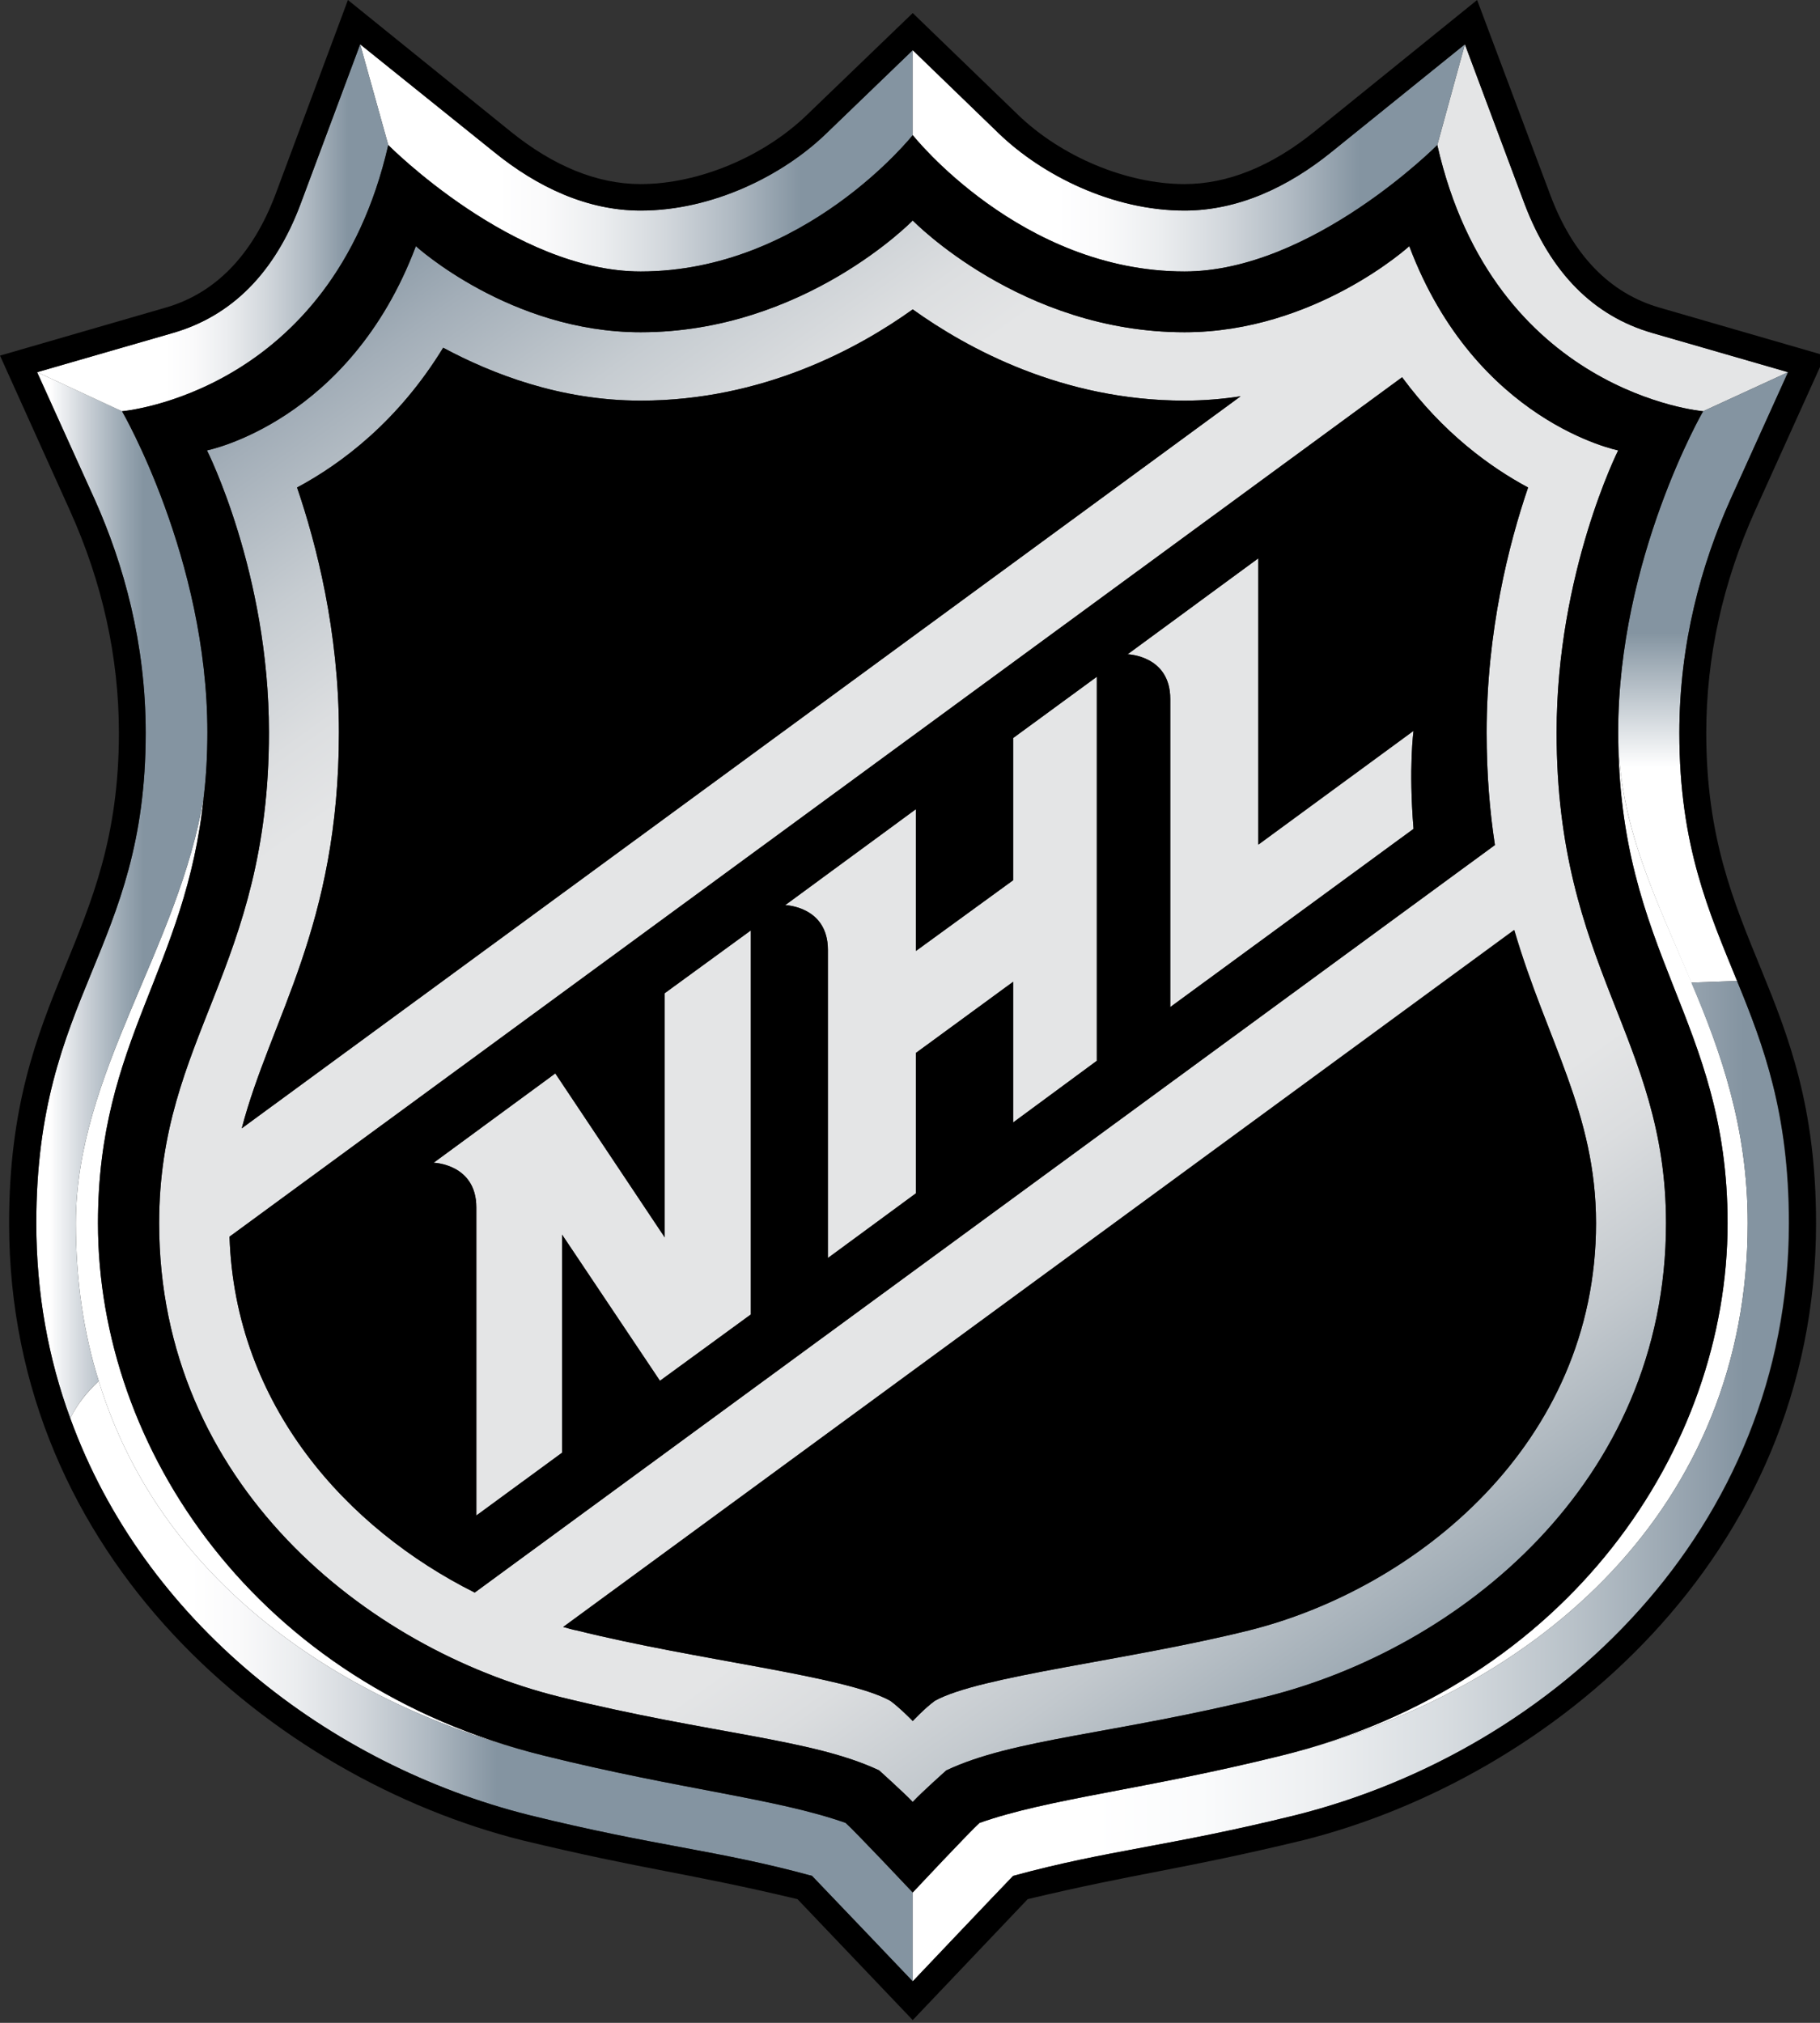 <?xml version="1.0" encoding="UTF-8"?>
<svg xmlns="http://www.w3.org/2000/svg" xmlns:xlink="http://www.w3.org/1999/xlink" width="18pt" height="20pt" viewBox="0 0 18 20" version="1.1">
<rect x="0" y="0" width="18" height="20" fill="#333333" stroke="none"/>
<defs>
<clipPath id="clip1">
  <path d="M 0.359 3.68 L 2.051 3.68 L 2.051 14.023 L 0.359 14.023 Z M 0.359 3.68 "/>
</clipPath>
<clipPath id="clip2">
  <path d="M 0.977 13.656 C 0.828 13.184 0.75 12.664 0.75 12.094 C 0.75 10.613 1.773 9.375 2.016 7.871 C 2.039 7.676 2.051 7.465 2.051 7.242 C 2.051 5.52 1.207 4.066 1.207 4.066 L 0.367 3.68 L 0.938 4.941 C 1.223 5.578 1.441 6.359 1.441 7.246 C 1.441 9.402 0.359 9.828 0.359 12.094 C 0.359 12.785 0.477 13.43 0.695 14.023 C 0.762 13.887 0.863 13.754 0.977 13.656 "/>
</clipPath>
<linearGradient id="linear0" gradientUnits="userSpaceOnUse" x1="-133.044" y1="306.581" x2="-132.044" y2="306.581" gradientTransform="matrix(2.17,0,0,-2.117,288.954,658.029)">
<stop offset="0" style="stop-color:rgb(100%,100%,100%);stop-opacity:1;"/>
<stop offset="0.112" style="stop-color:rgb(100%,100%,100%);stop-opacity:1;"/>
<stop offset="0.27" style="stop-color:rgb(80.392%,82.745%,85.098%);stop-opacity:1;"/>
<stop offset="0.451" style="stop-color:rgb(59.608%,65.098%,69.412%);stop-opacity:1;"/>
<stop offset="0.539" style="stop-color:rgb(51.765%,58.039%,63.137%);stop-opacity:1;"/>
<stop offset="1" style="stop-color:rgb(51.765%,58.039%,63.137%);stop-opacity:1;"/>
</linearGradient>
<clipPath id="clip3">
  <path d="M 16.004 3.68 L 17.684 3.68 L 17.684 9.715 L 16.004 9.715 Z M 16.004 3.68 "/>
</clipPath>
<clipPath id="clip4">
  <path d="M 16.844 4.066 C 16.844 4.066 16.004 5.52 16.004 7.238 C 16.004 8.152 16.383 8.895 16.727 9.715 L 17.18 9.699 C 16.902 9.016 16.609 8.363 16.609 7.246 C 16.609 6.359 16.828 5.578 17.113 4.941 L 17.684 3.68 Z M 16.844 4.066 "/>
</clipPath>
<linearGradient id="linear1" gradientUnits="userSpaceOnUse" x1="-150.324" y1="328.506" x2="-149.324" y2="328.506" gradientTransform="matrix(0,-6.245,-6.401,0,2119.768,-929.025)">
<stop offset="0" style="stop-color:rgb(100%,100%,100%);stop-opacity:1;"/>
<stop offset="0.348" style="stop-color:rgb(100%,100%,100%);stop-opacity:1;"/>
<stop offset="0.562" style="stop-color:rgb(51.765%,58.039%,63.137%);stop-opacity:1;"/>
<stop offset="1" style="stop-color:rgb(51.765%,58.039%,63.137%);stop-opacity:1;"/>
</linearGradient>
<clipPath id="clip5">
  <path d="M 0.695 13.656 L 9.027 13.656 L 9.027 19.59 L 0.695 19.59 Z M 0.695 13.656 "/>
</clipPath>
<clipPath id="clip6">
  <path d="M 8.363 18.023 C 7.676 17.781 6.738 17.695 5.383 17.359 C 3.531 16.902 1.617 15.742 0.977 13.656 C 0.863 13.758 0.762 13.887 0.695 14.023 C 1.426 16.035 3.254 17.449 5.23 17.945 C 6.496 18.258 7.086 18.289 8.031 18.547 C 8.152 18.672 9.027 19.59 9.027 19.59 L 9.027 18.711 C 9.027 18.711 8.453 18.102 8.363 18.023 "/>
</clipPath>
<linearGradient id="linear2" gradientUnits="userSpaceOnUse" x1="-139.594" y1="325.065" x2="-138.594" y2="325.065" gradientTransform="matrix(8.404,0,0,-8.199,1173.762,2681.788)">
<stop offset="0" style="stop-color:rgb(100%,100%,100%);stop-opacity:1;"/>
<stop offset="0.152" style="stop-color:rgb(100%,100%,100%);stop-opacity:1;"/>
<stop offset="0.207" style="stop-color:rgb(98.039%,98.039%,98.431%);stop-opacity:1;"/>
<stop offset="0.276" style="stop-color:rgb(92.157%,92.941%,93.725%);stop-opacity:1;"/>
<stop offset="0.351" style="stop-color:rgb(82.353%,84.314%,86.275%);stop-opacity:1;"/>
<stop offset="0.431" style="stop-color:rgb(68.627%,72.549%,76.078%);stop-opacity:1;"/>
<stop offset="0.511" style="stop-color:rgb(51.765%,58.039%,63.137%);stop-opacity:1;"/>
<stop offset="1" style="stop-color:rgb(51.765%,58.039%,63.137%);stop-opacity:1;"/>
</linearGradient>
<clipPath id="clip7">
  <path d="M 1.574 2.18 L 16.477 2.18 L 16.477 17.82 L 1.574 17.82 Z M 1.574 2.18 "/>
</clipPath>
<clipPath id="clip8">
  <path d="M 13.938 2.434 C 13.938 2.434 13.004 3.285 11.715 3.285 C 10.098 3.285 9.027 2.18 9.027 2.18 C 9.027 2.18 7.953 3.285 6.336 3.285 C 5.047 3.285 4.113 2.434 4.113 2.434 C 3.457 4.176 2.047 4.453 2.047 4.453 C 2.047 4.453 2.66 5.664 2.66 7.242 C 2.66 9.578 1.574 10.254 1.574 12.094 C 1.574 14.668 3.629 16.305 5.535 16.777 C 7.043 17.148 8.031 17.191 8.695 17.504 C 8.695 17.504 8.934 17.719 9.027 17.816 C 9.117 17.719 9.359 17.504 9.359 17.504 C 10.02 17.191 11.008 17.148 12.516 16.777 C 14.422 16.305 16.477 14.668 16.477 12.094 C 16.477 10.254 15.395 9.578 15.395 7.242 C 15.395 5.664 16.004 4.453 16.004 4.453 C 16.004 4.453 14.594 4.172 13.938 2.434 M 3.352 7.242 C 3.352 6.242 3.129 5.379 2.938 4.82 C 3.383 4.582 3.941 4.16 4.383 3.438 C 4.863 3.695 5.539 3.961 6.336 3.961 C 7.543 3.961 8.488 3.445 9.027 3.059 C 9.566 3.445 10.508 3.961 11.715 3.961 C 11.906 3.961 12.094 3.945 12.27 3.918 L 2.391 11.156 C 2.676 10.066 3.352 9.164 3.352 7.242 M 15.785 12.094 C 15.785 14.277 14 15.711 12.348 16.121 C 11.152 16.418 9.688 16.57 9.246 16.816 C 9.148 16.887 9.027 17.016 9.027 17.016 C 9.027 17.016 8.902 16.887 8.805 16.816 C 8.363 16.57 6.902 16.418 5.707 16.121 C 5.66 16.113 5.617 16.098 5.57 16.086 L 14.973 9.195 C 15.297 10.289 15.785 11.004 15.785 12.094 M 14.703 7.242 C 14.703 7.656 14.734 8.023 14.785 8.355 L 4.695 15.746 C 3.43 15.113 2.324 13.895 2.27 12.227 L 13.867 3.73 C 14.27 4.277 14.734 4.617 15.113 4.82 C 14.922 5.379 14.703 6.242 14.703 7.242 "/>
</clipPath>
<linearGradient id="linear3" gradientUnits="userSpaceOnUse" x1="-144.842" y1="332.343" x2="-143.842" y2="332.343" gradientTransform="matrix(-10.689,-14.893,-15.265,10.428,3539.252,-5605.709)">
<stop offset="0" style="stop-color:rgb(51.765%,58.039%,63.137%);stop-opacity:1;"/>
<stop offset="0.042" style="stop-color:rgb(60%,65.098%,69.02%);stop-opacity:1;"/>
<stop offset="0.135" style="stop-color:rgb(76.078%,78.431%,80.392%);stop-opacity:1;"/>
<stop offset="0.208" style="stop-color:rgb(85.882%,86.667%,87.451%);stop-opacity:1;"/>
<stop offset="0.253" style="stop-color:rgb(89.412%,89.804%,90.196%);stop-opacity:1;"/>
<stop offset="0.753" style="stop-color:rgb(89.412%,89.804%,90.196%);stop-opacity:1;"/>
<stop offset="0.795" style="stop-color:rgb(86.275%,87.059%,87.843%);stop-opacity:1;"/>
<stop offset="0.86" style="stop-color:rgb(77.647%,80%,81.961%);stop-opacity:1;"/>
<stop offset="0.94" style="stop-color:rgb(63.922%,68.235%,72.157%);stop-opacity:1;"/>
<stop offset="1" style="stop-color:rgb(51.765%,58.039%,63.137%);stop-opacity:1;"/>
</linearGradient>
<clipPath id="clip9">
  <path d="M 3.562 0.438 L 9.027 0.438 L 9.027 2.684 L 3.562 2.684 Z M 3.562 0.438 "/>
</clipPath>
<clipPath id="clip10">
  <path d="M 6.336 2.684 C 7.957 2.684 9.027 1.336 9.027 1.336 L 9.027 0.496 L 8.176 1.316 C 7.742 1.738 7.043 2.082 6.336 2.082 C 5.809 2.082 5.316 1.852 4.883 1.5 L 3.562 0.438 L 3.84 1.434 C 3.84 1.434 5.078 2.684 6.336 2.684 "/>
</clipPath>
<linearGradient id="linear4" gradientUnits="userSpaceOnUse" x1="-138.405" y1="321.709" x2="-137.405" y2="321.709" gradientTransform="matrix(5.523,0,0,-5.389,767.972,1735.132)">
<stop offset="0" style="stop-color:rgb(100%,100%,100%);stop-opacity:1;"/>
<stop offset="0.247" style="stop-color:rgb(100%,100%,100%);stop-opacity:1;"/>
<stop offset="0.33" style="stop-color:rgb(98.039%,98.039%,98.431%);stop-opacity:1;"/>
<stop offset="0.433" style="stop-color:rgb(92.157%,92.941%,93.725%);stop-opacity:1;"/>
<stop offset="0.546" style="stop-color:rgb(82.353%,84.314%,86.275%);stop-opacity:1;"/>
<stop offset="0.666" style="stop-color:rgb(68.627%,72.549%,76.078%);stop-opacity:1;"/>
<stop offset="0.786" style="stop-color:rgb(51.765%,58.039%,63.137%);stop-opacity:1;"/>
<stop offset="1" style="stop-color:rgb(51.765%,58.039%,63.137%);stop-opacity:1;"/>
</linearGradient>
<clipPath id="clip11">
  <path d="M 9.027 9.699 L 17.695 9.699 L 17.695 19.59 L 9.027 19.59 Z M 9.027 9.699 "/>
</clipPath>
<clipPath id="clip12">
  <path d="M 17.285 12.094 C 17.285 14.887 15.242 16.727 12.668 17.359 C 11.312 17.695 10.375 17.781 9.688 18.023 C 9.598 18.102 9.027 18.711 9.027 18.711 L 9.027 19.59 C 9.027 19.59 9.898 18.672 10.02 18.547 C 10.965 18.289 11.555 18.258 12.82 17.945 C 15.379 17.301 17.691 15.125 17.691 12.094 C 17.691 11.004 17.441 10.336 17.18 9.699 L 16.727 9.715 C 17.02 10.402 17.285 11.148 17.285 12.094 "/>
</clipPath>
<linearGradient id="linear5" gradientUnits="userSpaceOnUse" x1="-139.698" y1="325.354" x2="-138.698" y2="325.354" gradientTransform="matrix(8.802,0,0,-8.588,1238.684,2808.641)">
<stop offset="0" style="stop-color:rgb(100%,100%,100%);stop-opacity:1;"/>
<stop offset="0.197" style="stop-color:rgb(100%,100%,100%);stop-opacity:1;"/>
<stop offset="0.319" style="stop-color:rgb(98.039%,98.431%,98.824%);stop-opacity:1;"/>
<stop offset="0.454" style="stop-color:rgb(92.941%,93.725%,94.51%);stop-opacity:1;"/>
<stop offset="0.597" style="stop-color:rgb(84.314%,86.275%,87.843%);stop-opacity:1;"/>
<stop offset="0.744" style="stop-color:rgb(72.157%,75.686%,78.431%);stop-opacity:1;"/>
<stop offset="0.893" style="stop-color:rgb(56.471%,61.961%,66.667%);stop-opacity:1;"/>
<stop offset="0.933" style="stop-color:rgb(51.765%,58.039%,63.137%);stop-opacity:1;"/>
<stop offset="1" style="stop-color:rgb(51.765%,58.039%,63.137%);stop-opacity:1;"/>
</linearGradient>
<clipPath id="clip13">
  <path d="M 9.027 0.438 L 14.488 0.438 L 14.488 2.684 L 9.027 2.684 Z M 9.027 0.438 "/>
</clipPath>
<clipPath id="clip14">
  <path d="M 11.715 2.684 C 12.973 2.684 14.215 1.434 14.215 1.434 L 14.488 0.438 L 13.172 1.5 C 12.738 1.852 12.242 2.082 11.715 2.082 C 11.008 2.082 10.312 1.738 9.875 1.316 L 9.027 0.496 L 9.027 1.336 C 9.027 1.336 10.094 2.684 11.715 2.684 "/>
</clipPath>
<linearGradient id="linear6" gradientUnits="userSpaceOnUse" x1="-138.405" y1="321.707" x2="-137.405" y2="321.707" gradientTransform="matrix(5.523,0,0,-5.389,773.499,1735.137)">
<stop offset="0" style="stop-color:rgb(100%,100%,100%);stop-opacity:1;"/>
<stop offset="0.247" style="stop-color:rgb(100%,100%,100%);stop-opacity:1;"/>
<stop offset="0.33" style="stop-color:rgb(98.039%,98.039%,98.431%);stop-opacity:1;"/>
<stop offset="0.433" style="stop-color:rgb(92.157%,92.941%,93.725%);stop-opacity:1;"/>
<stop offset="0.546" style="stop-color:rgb(82.353%,84.314%,86.275%);stop-opacity:1;"/>
<stop offset="0.666" style="stop-color:rgb(68.627%,72.549%,76.078%);stop-opacity:1;"/>
<stop offset="0.786" style="stop-color:rgb(51.765%,58.039%,63.137%);stop-opacity:1;"/>
<stop offset="1" style="stop-color:rgb(51.765%,58.039%,63.137%);stop-opacity:1;"/>
</linearGradient>
<clipPath id="clip15">
  <path d="M 0.367 0.438 L 3.84 0.438 L 3.84 4.066 L 0.367 4.066 Z M 0.367 0.438 "/>
</clipPath>
<clipPath id="clip16">
  <path d="M 3.84 1.434 L 3.562 0.438 L 2.973 2.016 C 2.719 2.695 2.293 3.125 1.707 3.293 L 0.367 3.68 L 1.207 4.066 C 1.207 4.066 3.277 3.891 3.84 1.434 "/>
</clipPath>
<linearGradient id="linear7" gradientUnits="userSpaceOnUse" x1="-136.82" y1="317.236" x2="-135.82" y2="317.236" gradientTransform="matrix(3.792,0,0,-3.699,518.984,1175.802)">
<stop offset="0" style="stop-color:rgb(100%,100%,100%);stop-opacity:1;"/>
<stop offset="0.388" style="stop-color:rgb(100%,100%,100%);stop-opacity:1;"/>
<stop offset="0.461" style="stop-color:rgb(98.039%,98.039%,98.431%);stop-opacity:1;"/>
<stop offset="0.552" style="stop-color:rgb(92.157%,92.941%,93.725%);stop-opacity:1;"/>
<stop offset="0.652" style="stop-color:rgb(82.353%,84.314%,86.275%);stop-opacity:1;"/>
<stop offset="0.759" style="stop-color:rgb(68.627%,72.549%,76.078%);stop-opacity:1;"/>
<stop offset="0.865" style="stop-color:rgb(51.765%,58.039%,63.137%);stop-opacity:1;"/>
<stop offset="1" style="stop-color:rgb(51.765%,58.039%,63.137%);stop-opacity:1;"/>
</linearGradient>
<clipPath id="clip17">
  <path d="M 0 0 L 18 0 L 18 19.973 L 0 19.973 Z M 0 0 "/>
</clipPath>
</defs>
<g id="surface1">
<path style=" stroke:none;fill-rule:nonzero;fill:rgb(100%,100%,100%);fill-opacity:1;" d="M 0.969 12.094 C 0.969 10.281 1.84 9.59 2.016 7.871 C 1.773 9.375 0.75 10.613 0.75 12.094 C 0.75 12.664 0.828 13.184 0.977 13.656 C 1.617 15.742 3.531 16.902 5.383 17.359 C 2.531 16.656 0.969 14.32 0.969 12.094 "/>
<path style=" stroke:none;fill-rule:nonzero;fill:rgb(100%,100%,100%);fill-opacity:1;" d="M 16.73 9.715 C 16.383 8.895 16.004 8.152 16.004 7.242 C 16.004 9.449 17.086 10.074 17.086 12.094 C 17.086 14.32 15.52 16.656 12.668 17.359 C 15.242 16.727 17.285 14.887 17.285 12.094 C 17.285 11.148 17.02 10.402 16.73 9.715 "/>
<path style=" stroke:none;fill-rule:nonzero;fill:rgb(89.412%,89.804%,90.196%);fill-opacity:1;" d="M 16.344 3.293 C 15.758 3.125 15.336 2.695 15.078 2.016 L 14.488 0.438 L 14.215 1.434 C 14.773 3.891 16.844 4.066 16.844 4.066 L 17.684 3.68 Z M 16.344 3.293 "/>
<path style=" stroke:none;fill-rule:nonzero;fill:rgb(89.412%,89.804%,90.196%);fill-opacity:1;" d="M 6.574 12.234 L 5.492 10.613 L 4.289 11.496 C 4.289 11.496 4.711 11.508 4.711 11.938 L 4.711 14.984 L 5.559 14.363 L 5.559 12.207 L 6.527 13.652 L 7.426 12.996 L 7.426 9.199 L 6.574 9.82 Z M 6.574 12.234 "/>
<path style=" stroke:none;fill-rule:nonzero;fill:rgb(89.412%,89.804%,90.196%);fill-opacity:1;" d="M 10.02 8.703 L 9.059 9.402 L 9.059 8 L 7.766 8.949 C 7.766 8.949 8.188 8.961 8.188 9.391 L 8.188 12.438 L 9.059 11.801 L 9.059 10.41 L 10.02 9.707 L 10.02 11.098 L 10.848 10.488 L 10.848 6.691 L 10.02 7.297 Z M 10.02 8.703 "/>
<path style=" stroke:none;fill-rule:nonzero;fill:rgb(89.412%,89.804%,90.196%);fill-opacity:1;" d="M 12.445 8.348 L 12.445 5.52 L 11.152 6.469 C 11.152 6.469 11.574 6.48 11.574 6.91 L 11.574 9.957 L 13.98 8.195 C 13.93 7.586 13.98 7.223 13.98 7.223 Z M 12.445 8.348 "/>
<g clip-path="url(#clip1)" clip-rule="nonzero">
<g clip-path="url(#clip2)" clip-rule="nonzero">
<path style=" stroke:none;fill-rule:nonzero;fill:url(#linear0);" d="M 0.359 3.68 L 2.051 3.68 L 2.051 14.023 L 0.359 14.023 Z M 0.359 3.68 "/>
</g>
</g>
<g clip-path="url(#clip3)" clip-rule="nonzero">
<g clip-path="url(#clip4)" clip-rule="nonzero">
<path style=" stroke:none;fill-rule:nonzero;fill:url(#linear1);" d="M 16.004 3.68 L 17.684 3.68 L 17.684 9.715 L 16.004 9.715 Z M 16.004 3.68 "/>
</g>
</g>
<g clip-path="url(#clip5)" clip-rule="nonzero">
<g clip-path="url(#clip6)" clip-rule="nonzero">
<path style=" stroke:none;fill-rule:nonzero;fill:url(#linear2);" d="M 0.695 13.656 L 9.027 13.656 L 9.027 19.59 L 0.695 19.59 Z M 0.695 13.656 "/>
</g>
</g>
<g clip-path="url(#clip7)" clip-rule="nonzero">
<g clip-path="url(#clip8)" clip-rule="nonzero">
<path style=" stroke:none;fill-rule:nonzero;fill:url(#linear3);" d="M 24.008 12.672 L 6.477 24.648 L -5.957 7.324 L 11.574 -4.652 Z M 24.008 12.672 "/>
</g>
</g>
<g clip-path="url(#clip9)" clip-rule="nonzero">
<g clip-path="url(#clip10)" clip-rule="nonzero">
<path style=" stroke:none;fill-rule:nonzero;fill:url(#linear4);" d="M 3.562 0.438 L 9.027 0.438 L 9.027 2.684 L 3.562 2.684 Z M 3.562 0.438 "/>
</g>
</g>
<g clip-path="url(#clip11)" clip-rule="nonzero">
<g clip-path="url(#clip12)" clip-rule="nonzero">
<path style=" stroke:none;fill-rule:nonzero;fill:url(#linear5);" d="M 9.027 9.699 L 17.695 9.699 L 17.695 19.59 L 9.027 19.59 Z M 9.027 9.699 "/>
</g>
</g>
<g clip-path="url(#clip13)" clip-rule="nonzero">
<g clip-path="url(#clip14)" clip-rule="nonzero">
<path style=" stroke:none;fill-rule:nonzero;fill:url(#linear6);" d="M 9.027 0.438 L 14.488 0.438 L 14.488 2.684 L 9.027 2.684 Z M 9.027 0.438 "/>
</g>
</g>
<g clip-path="url(#clip15)" clip-rule="nonzero">
<g clip-path="url(#clip16)" clip-rule="nonzero">
<path style=" stroke:none;fill-rule:nonzero;fill:url(#linear7);" d="M 0.367 0.438 L 3.84 0.438 L 3.84 4.066 L 0.367 4.066 Z M 0.367 0.438 "/>
</g>
</g>
<g clip-path="url(#clip17)" clip-rule="nonzero">
<path style=" stroke:none;fill-rule:nonzero;fill:rgb(0%,0%,0%);fill-opacity:1;" d="M 17.359 5.047 L 18.051 3.516 L 16.418 3.043 C 15.922 2.902 15.555 2.523 15.332 1.926 L 14.609 0 L 13 1.301 C 12.574 1.645 12.141 1.82 11.715 1.82 C 11.145 1.82 10.496 1.551 10.062 1.129 L 9.027 0.129 L 7.988 1.129 C 7.555 1.551 6.906 1.82 6.336 1.82 C 5.91 1.82 5.477 1.645 5.051 1.301 L 3.441 0 L 2.723 1.926 C 2.496 2.523 2.129 2.902 1.633 3.043 L 0 3.516 L 0.691 5.047 C 1.012 5.758 1.176 6.496 1.176 7.246 C 1.176 9.32 0.09 9.789 0.09 12.094 C 0.09 15.41 2.723 17.582 5.164 18.195 C 6.398 18.492 6.773 18.512 7.887 18.777 C 7.98 18.875 9.027 19.973 9.027 19.973 C 9.027 19.973 10.07 18.875 10.164 18.777 C 11.277 18.512 11.652 18.492 12.887 18.195 C 15.328 17.582 17.961 15.41 17.961 12.094 C 17.961 9.789 16.875 9.32 16.875 7.246 C 16.875 6.496 17.039 5.758 17.359 5.047 M 17.18 9.699 C 17.441 10.336 17.695 11.004 17.695 12.094 C 17.695 15.125 15.379 17.301 12.82 17.945 C 11.555 18.258 10.965 18.289 10.02 18.547 C 9.898 18.672 9.027 19.59 9.027 19.59 C 9.027 19.59 8.152 18.672 8.031 18.547 C 7.086 18.289 6.496 18.258 5.23 17.945 C 3.254 17.449 1.426 16.035 0.695 14.023 C 0.477 13.43 0.359 12.785 0.359 12.094 C 0.359 9.828 1.441 9.402 1.441 7.246 C 1.441 6.359 1.223 5.578 0.938 4.941 L 0.367 3.68 L 1.707 3.293 C 2.293 3.125 2.719 2.695 2.973 2.016 L 3.562 0.438 L 4.883 1.5 C 5.316 1.852 5.809 2.082 6.336 2.082 C 7.043 2.082 7.742 1.738 8.176 1.316 L 9.027 0.496 L 9.875 1.316 C 10.312 1.738 11.008 2.082 11.715 2.082 C 12.242 2.082 12.738 1.852 13.172 1.5 L 14.488 0.438 L 15.078 2.016 C 15.336 2.695 15.758 3.125 16.344 3.293 L 17.684 3.68 L 17.113 4.941 C 16.828 5.578 16.609 6.359 16.609 7.246 C 16.609 8.363 16.902 9.016 17.18 9.699 "/>
</g>
<path style=" stroke:none;fill-rule:nonzero;fill:rgb(0%,0%,0%);fill-opacity:1;" d="M 16.844 4.066 C 16.844 4.066 14.773 3.891 14.215 1.434 C 14.215 1.434 12.973 2.684 11.715 2.684 C 10.094 2.684 9.027 1.336 9.027 1.336 C 9.027 1.336 7.957 2.684 6.336 2.684 C 5.078 2.684 3.84 1.434 3.84 1.434 C 3.277 3.891 1.207 4.066 1.207 4.066 C 1.207 4.066 2.051 5.52 2.051 7.238 C 2.051 7.465 2.039 7.676 2.016 7.871 C 1.84 9.59 0.969 10.277 0.969 12.094 C 0.969 14.32 2.531 16.656 5.383 17.359 C 6.738 17.695 7.676 17.781 8.363 18.023 C 8.453 18.102 9.027 18.711 9.027 18.711 C 9.027 18.711 9.598 18.102 9.688 18.023 C 10.375 17.781 11.312 17.695 12.668 17.359 C 15.52 16.656 17.086 14.32 17.086 12.094 C 17.086 10.074 16.004 9.449 16.004 7.238 C 16.004 5.52 16.844 4.066 16.844 4.066 M 16.477 12.094 C 16.477 14.668 14.422 16.305 12.516 16.777 C 11.008 17.148 10.02 17.191 9.359 17.504 C 9.359 17.504 9.117 17.719 9.027 17.816 C 8.934 17.719 8.695 17.504 8.695 17.504 C 8.031 17.191 7.043 17.148 5.535 16.777 C 3.629 16.305 1.574 14.668 1.574 12.094 C 1.574 10.254 2.66 9.578 2.66 7.242 C 2.66 5.664 2.047 4.453 2.047 4.453 C 2.047 4.453 3.457 4.176 4.113 2.434 C 4.113 2.434 5.047 3.285 6.336 3.285 C 7.953 3.285 9.027 2.18 9.027 2.18 C 9.027 2.18 10.098 3.285 11.715 3.285 C 13.004 3.285 13.938 2.434 13.938 2.434 C 14.594 4.176 16.004 4.453 16.004 4.453 C 16.004 4.453 15.395 5.664 15.395 7.242 C 15.395 9.578 16.477 10.254 16.477 12.094 "/>
<path style=" stroke:none;fill-rule:nonzero;fill:rgb(0%,0%,0%);fill-opacity:1;" d="M 11.715 3.961 C 10.508 3.961 9.566 3.445 9.027 3.059 C 8.488 3.445 7.543 3.961 6.336 3.961 C 5.539 3.961 4.863 3.695 4.383 3.438 C 3.941 4.16 3.383 4.582 2.938 4.82 C 3.129 5.379 3.352 6.242 3.352 7.238 C 3.352 9.164 2.676 10.066 2.391 11.156 L 12.27 3.918 C 12.094 3.945 11.906 3.961 11.715 3.961 "/>
<path style=" stroke:none;fill-rule:nonzero;fill:rgb(0%,0%,0%);fill-opacity:1;" d="M 14.703 7.242 C 14.703 6.242 14.922 5.379 15.113 4.82 C 14.734 4.617 14.27 4.277 13.867 3.73 L 2.27 12.227 C 2.324 13.895 3.43 15.113 4.695 15.746 L 14.785 8.355 C 14.734 8.023 14.703 7.656 14.703 7.242 M 7.426 12.996 L 6.527 13.652 L 5.559 12.207 L 5.559 14.363 L 4.711 14.984 L 4.711 11.938 C 4.711 11.508 4.289 11.496 4.289 11.496 L 5.492 10.613 L 6.574 12.234 L 6.574 9.82 L 7.426 9.199 Z M 10.848 10.488 L 10.02 11.098 L 10.02 9.707 L 9.059 10.41 L 9.059 11.797 L 8.188 12.438 L 8.188 9.391 C 8.188 8.961 7.766 8.949 7.766 8.949 L 9.059 8 L 9.059 9.402 L 10.02 8.703 L 10.02 7.297 L 10.848 6.691 Z M 13.98 8.195 L 11.574 9.957 L 11.574 6.91 C 11.574 6.48 11.152 6.469 11.152 6.469 L 12.445 5.52 L 12.445 8.352 L 13.98 7.227 C 13.98 7.227 13.93 7.586 13.98 8.195 "/>
<path style=" stroke:none;fill-rule:nonzero;fill:rgb(0%,0%,0%);fill-opacity:1;" d="M 5.57 16.086 C 5.617 16.098 5.66 16.113 5.707 16.121 C 6.902 16.418 8.363 16.57 8.805 16.816 C 8.902 16.887 9.027 17.016 9.027 17.016 C 9.027 17.016 9.148 16.887 9.246 16.816 C 9.688 16.57 11.152 16.418 12.348 16.121 C 14 15.711 15.785 14.277 15.785 12.094 C 15.785 11.004 15.297 10.289 14.977 9.195 Z M 5.57 16.086 "/>
</g>
</svg>
